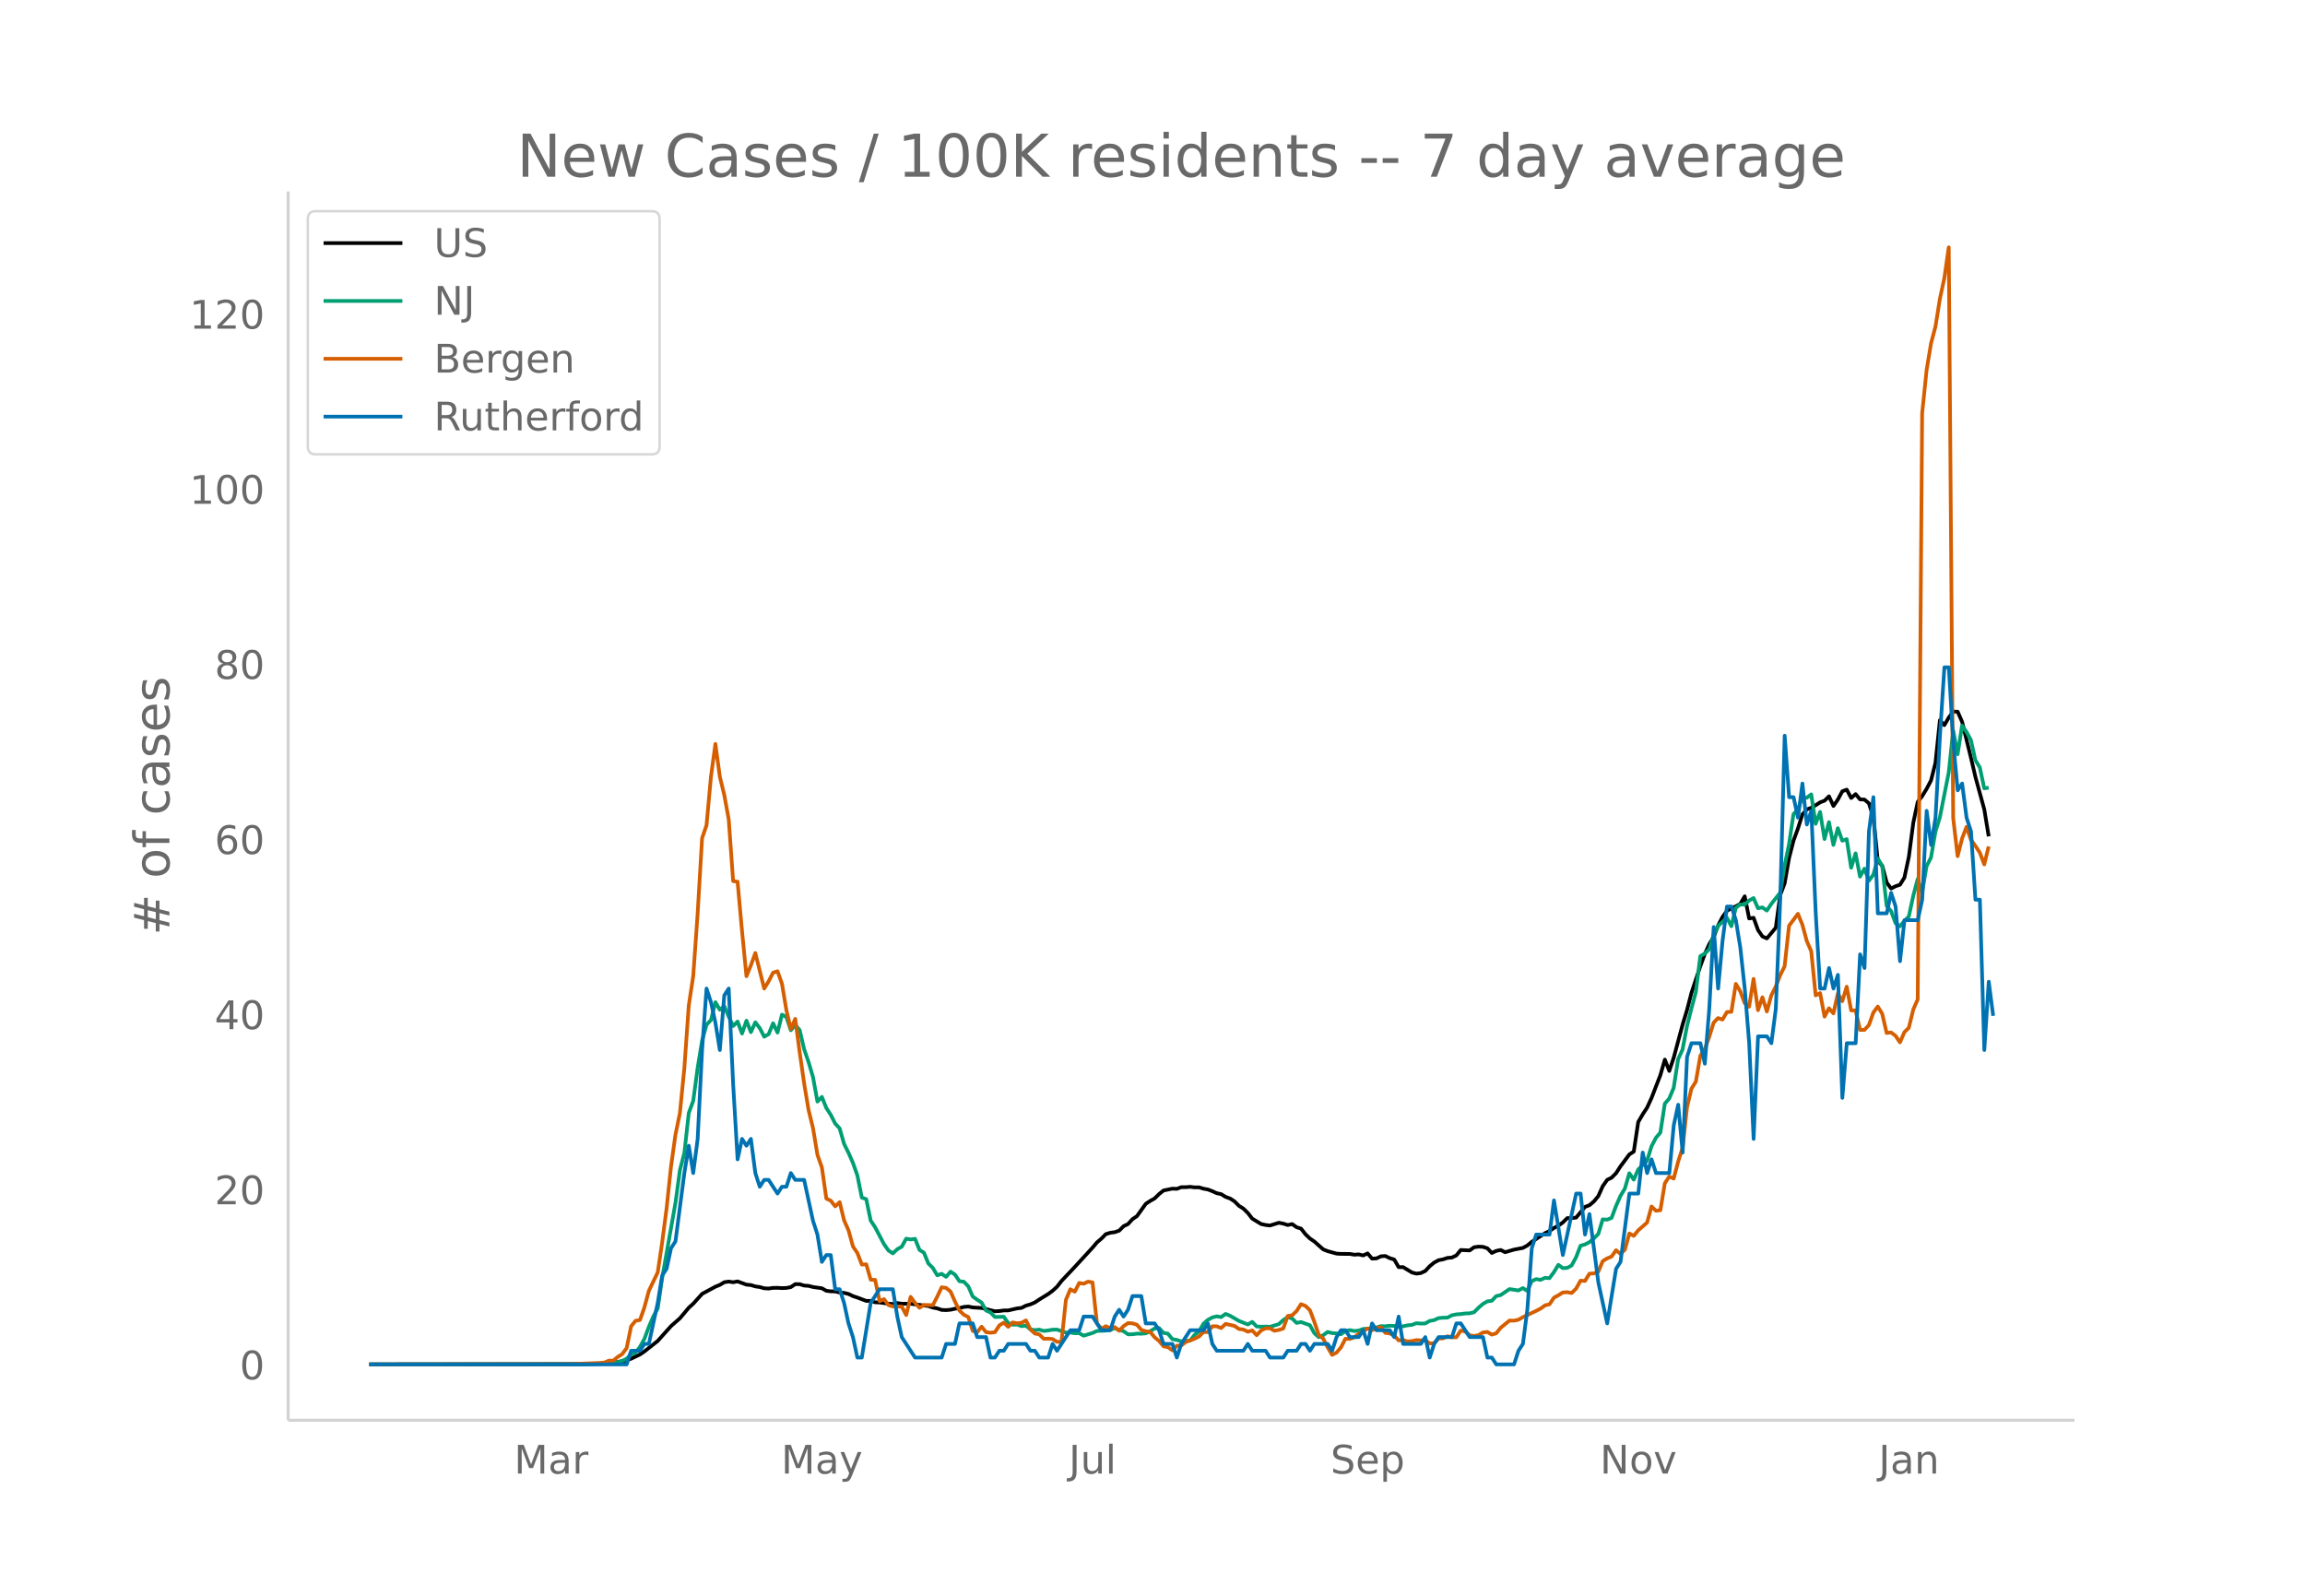<svg height="864" viewBox="0 0 936 648" width="1248" xmlns="http://www.w3.org/2000/svg" xmlns:xlink="http://www.w3.org/1999/xlink"><defs><style>*{stroke-linecap:butt;stroke-linejoin:round}</style></defs><g id="figure_1"><path d="M0 648h936V0H0z" fill="#fff" id="patch_1"/><g id="axes_1"><path d="M117 576.72h725.4V77.76H117z" fill="none" id="patch_2"/><path clip-path="url(#p9fc2aee81c)" d="M149.973 554.04l86.486-.109 7.207-.232 5.405-.421 3.604-.486 1.801-.454 1.802-.609 3.604-1.728 1.802-1.228 5.405-4.263 5.405-6.034 3.604-3.165 3.603-4.286 1.802-1.617 3.604-4.012 5.405-2.913 1.802-.726 1.802-1.091 1.802-.266 1.801.277 1.802-.34 3.604 1.325 1.802.16 1.801.556 1.802.251 1.802.513 1.802.091 1.801-.26 1.802-.026 1.802.115 1.802-.066 1.802-.347 1.801-1.204 1.802.032 1.802.55 1.802.126 1.802.464 3.603.514 1.802 1.012 1.802.236 1.802.033 1.801.447 1.802.143 1.802.436 1.802.868 1.801.6 3.604 1.35 1.802-.015 1.802.582 1.801.07 3.604.509 1.802.105 1.802-.38 1.801.271 3.604.023 7.207.925 1.802.618 1.802.328 1.801.624 1.802.077 1.802-.16 1.802-.399 1.802-.24 1.801-.493 1.802-.156 1.802.36 3.604.219 3.603.892 1.802.458 1.802-.108 1.801-.234 1.802-.014 3.604-.822 1.802-.206 1.801-.917 1.802-.506 1.802-.782 1.802-1.195 3.603-2.215 1.802-1.327 1.802-1.642 1.802-2.316 5.405-5.72 7.207-7.834 1.802-2.136 1.802-1.526 1.802-1.83 1.801-.555 1.802-.236 1.802-.616 1.802-1.821 1.802-.86 1.801-1.998 1.802-1.19 3.604-5.03 1.801-1.18 1.802-1.015 1.802-1.768 1.802-1.457 3.603-.744 1.802.077 1.802-.667 1.802-.007 1.802-.147 1.801.227 1.802-.015 1.802.536 1.802.338 1.802.69 1.801.817 1.802.383 1.802 1.12 1.802.645 1.801 1.155 1.802 1.817 1.802 1.124 1.802 1.77 1.802 2.309 3.603 2.19 1.802.393 1.802.211 3.603-1.118 1.802.354 1.802.576 1.802-.39 1.801 1.28 1.802.56 1.802 2.3 1.802 1.72 1.802 1.225 3.603 3.194 1.802.712 3.604.997 1.801.115 3.604.011 1.802.319 1.802-.134 1.801.437 1.802-.837 1.802 2.117 1.802-.082 1.801-.85 1.802-.133 1.802.887 1.802.558 1.802 3.084 1.801-.012 3.604 2.188 1.802.466 1.802-.24 1.801-.844 1.802-1.93 1.802-1.483 1.802-.964 1.802-.34 1.801-.59 1.802-.148 1.802-.865 1.802-2.199 3.603.174 1.802-1.292 1.802-.248 1.802.084 1.801.586 1.802 1.891 1.802-.837 1.802-.368 1.802.899 3.603-1.05 3.604-.69 1.801-.975 1.802-1.484 5.406-3.534 1.801-.848 1.802-1.259 1.802-.932 1.802-1.29 1.802-1.782 1.801-.006 1.802-.199 3.604-4.335 1.802-.691 1.801-1.514 1.802-2.177 1.802-4.042 1.802-2.556 1.801-.894 1.802-1.808 1.802-2.784 3.604-4.846 1.801-1.161 1.802-11.994 1.802-3.1 1.802-2.747 1.802-3.932 3.603-9.319 1.802-6.243 1.802 4.598 1.802-5.382 3.603-13.424 1.802-5.952 1.802-6.969 3.603-10.866 1.802-4.872 1.802-4.009 1.802-2.916 1.801-4.66 1.802-3.488 1.802-2.48 1.802-1.068 1.802-.754 1.801-.963 1.802-3.111 1.802 8.992 1.802-.273 1.801 4.974 1.802 2.61 1.802.784 3.604-4.326 1.801-13.27 1.802-4.74 1.802-10.323 1.802-7.023 1.802-4.946 1.801-5.698 1.802-2.045 1.802-.693 1.802-1.02 1.802-1.163 1.801-.683 1.802-1.762 1.802 3.925 1.802-2.614 1.801-3.365 1.802-.66 1.802 3.395 1.802-1.578 1.802 2.145 1.801.072 1.802 1.539 1.802 5.684 1.802 17.623 1.802 2.047 1.801 6.807 1.802 2.424 1.802-.921 1.802-.62 1.802-2.9 1.801-8.453 1.802-13.816 1.802-8.477 1.802-2.337 1.801-2.941 1.802-3.432 1.802-7.164 1.802-17.29 1.802 2.011 1.801-3.088 1.802-2.43 1.802.043 1.802 4.106 3.603 14.638 1.802 7.726 3.604 13.21 1.801 10.951h0" fill="none" stroke="#000" stroke-linecap="round" stroke-width="1.5" id="line2d_1"/><path clip-path="url(#p9fc2aee81c)" d="M149.973 554.04l90.09-.091 5.405-.212 3.603-.223 3.604-.91 1.801-.886 1.802-1.738 1.802-.704 1.802-2.379 1.802-3.242 1.801-4.86 1.802-4.244 1.802-3.23 1.802-12.359 5.405-30.526 1.802-13.267 1.802-7.028 1.801-16.195 1.802-4.923 1.802-13.473 1.802-11.037 1.802-6.4 1.801-1.915 1.802-7.24 1.802 3.077 1.802-1.458 1.802 4.254 1.801 3.809 1.802-1.819 1.802 4.867 1.802-5.227 1.802 4.66 1.801-3.985 1.802 2.35 1.802 3.488 1.802-1.04 1.801-4.41 1.802 3.77 1.802-7.275 1.802.932 1.802 5.393 1.801-2.139 1.802 2.093 1.802 7.749 1.802 5.22 1.802 6.12 1.801 9.927 1.802-1.893 1.802 4.495 1.802 2.768 1.802 3.568 1.801 1.922 1.802 6.29 1.802 3.654 1.802 4.066 1.801 5.118 1.802 9.001 1.802.635 1.802 8.687 1.802 2.716 3.603 6.862 1.802 2.568 1.802 1.178 1.802-1.698 1.801-1.001 1.802-3.271 1.802.326 1.802-.263 1.801 4.5 1.802 1.121 1.802 4.398 1.802 1.784 1.802 3.002 1.801-.595 1.802 1.23 1.802-2.105 1.802 1.196 1.802 2.682 1.801.206 1.802 1.864 1.802 4.14 1.802 1.304 1.802 1.155 1.801 3.237 1.802.76 1.802 1.865 3.603-.11 1.802 2.569 1.802.663 1.802-.057 1.802.634 1.801-.177 1.802 1.487 1.802.332 1.802-.212 1.802.532 1.801-.2 1.802-.32 1.802-.035 3.604 1.23 1.801-.052 1.802.31 1.802-.035 1.802 1.03 3.603-1.087 1.802-.824 3.604-.149 1.801-.291 1.802-.726 1.802.754 1.802.48 1.802 1.287 1.801-.022 1.802-.252 1.802.023 1.802-.143 1.801-.852 1.802-1.133 1.802-.16 1.802 1.945 1.802.337 1.801 2.202 1.802.326 1.802.583 3.604-.303 1.801-2.305 1.802-1.406 1.802-3.123 1.802-1.578 1.802-.99 1.801-.463 1.802.315 1.802-1.287 1.802.732 3.603 2.093 3.604 1.453 1.802-1.03 1.801 1.853 1.802.086 1.802-.052 1.802.086 3.603-1.08 1.802-1.659 1.802-1.15 1.802.504 1.801 1.807 1.802-.343 3.604 1.275 1.802 3.248 1.801 1.596 1.802-.778 1.802-1.327 1.802.458 1.802.143 1.801.32 1.802-1.252 1.802-.424 1.802.378 1.802-.183 1.801-.652 3.604-.269 1.802-.349 1.801-.537 1.802.051 1.802-.211 1.802.068 1.802.412 1.801-.246 1.802-.394 1.802-.178 1.802-.686 1.802.154 1.801-.045 1.802-1.035 1.802-.31 1.802-.834 1.802-.155 1.801-.034 1.802-.943 1.802-.384 1.802-.12 1.801-.257 1.802-.046 1.802-.434 1.802-1.825 1.802-1.55 1.801-1.052 1.802-.234 1.802-1.899 1.802-.411 3.603-2.442 3.604.566 1.802-.966 1.801 1.155 1.802-3.98 1.802-.83 1.802.315 1.802-.835 1.801.149 1.802-2.43 1.802-2.98 1.802 1.332 1.802-.097 1.801-.995 1.802-3.334 1.802-4.678 1.802-.514 1.802-.915 1.801-1.516 1.802-1.801 1.802-5.959 1.802.132 1.801-.71 1.802-4.837 1.802-4.083 1.802-3.025 1.802-6.194 1.801 2.602 1.802-4.111 3.604-3.569 1.802-5.867 1.801-3.448 1.802-2.14 1.802-11.716 1.802-2.105 1.802-4.335 1.801-11.608 1.802-3.958 1.802-9.492 1.802-7.154 1.801-6.691 1.802-14.571 1.802-1.035 1.802-1.716 1.802-5.867 1.801-3.631 3.604-3.34 1.802 3.437 1.802-7.468 1.801-1.35 1.802.023 1.802-1.653 1.802-.983 1.801 4.128 1.802-.331 1.802 1.286 1.802-2.699 3.603-4.552 1.802-11.03 1.802-8.682 1.802-12.197 1.802-1.842 1.801-5.01 1.802.207 1.802-1.396 1.802 11.958 1.802-4.804 1.801 10.986 1.802-6.863 1.802 9.253 1.802-6.788 1.801 5.084 1.802-.63 1.802 11.604 1.802-5.833 1.802 9.441 1.801-3.23 1.802 4.877 1.802-2.396 1.802-6.634 1.802 3.02 1.801 16.218 1.802 2.133 1.802 4.912 1.802 1.275 1.802-2.184 1.801-1.79 1.802-8.395 1.802-6.822 1.802 5.461 1.801-10.66 1.802-3.534 1.802-10.447 1.802-5.896 3.603-18.22 1.802-17.018 1.802 9.63 1.802-11.62 1.802 2.556 1.801 3.317 1.802 8.166 1.802 2.94 1.802 8.469 1.801-.235h0" fill="none" stroke="#009e73" stroke-linecap="round" stroke-width="1.5" id="line2d_2"/><path clip-path="url(#p9fc2aee81c)" d="M149.973 554.04l81.08-.109 12.613-.49 1.802-.164 1.801-.763h1.802l1.802-1.525 1.802-1.144 1.801-2.452 1.802-8.827 1.802-2.234 1.802-.327 1.802-5.122 1.801-6.702 3.604-7.519 1.802-12.15 1.802-13.84 1.801-17.054 1.802-12.859 1.802-8.772 1.802-18.253 1.801-25.445 1.802-11.878 1.802-25.5 1.802-30.567 1.802-5.23 1.801-19.725 1.802-13.295 1.802 13.295 1.802 7.41 1.802 9.917 1.801 25.064 1.802.272 1.802 19.997 1.802 18.362 1.802-4.414 1.801-5.013 3.604 14.44 1.802-2.943 1.801-3.487 1.802-.6 1.802 5.013 1.802 10.789 1.802 7.628 1.801-4.087 1.802 13.567L326.548 440l1.802 10.788 1.802 7.356 1.801 10.843 1.802 5.121 1.802 12.587 1.802.871 1.802 2.289 1.801-1.69 1.802 7.357 1.802 4.086 1.802 6.538 1.801 2.67 1.802 4.686 1.802-.109 1.802 6.266 1.802.055 1.801 8.663 1.802-.817 1.802 2.397 1.802.545 3.603.054 1.802 3.433 1.802-7.356 1.802 2.452 1.801 1.962 1.802-1.145 3.604.11 1.802-3.488 1.801-3.814 1.802.273 1.802 1.47 1.802 4.087 1.802 3.65 1.801 1.69 1.802.926 1.802 5.612 1.802.545 1.802-2.234 1.801 2.234 1.802.218 1.802-.218 1.802-2.779 1.801-1.09 1.802 1.69 1.802-1.798 1.802.381 1.802-.218 1.801-.98 1.802 3.65 1.802 1.69 1.802.326 1.802 1.798 1.801-.054 1.802.163 1.802 1.144 1.802-.054 1.802-17 1.801-4.304 1.802.98 1.802-3.541 1.802.327 1.801-.872 1.802.327 1.802 16.673 1.802 2.125 1.802-1.036 1.801.872 1.802-.49 1.802 1.47 1.802-1.852 1.802-1.253 1.801.11 1.802.544 1.802 2.125 1.802.545 1.801.272 1.802 2.18 1.802 1.47 1.802 2.18 1.802.382 1.801 1.253 1.802-1.853 1.802-.109 1.802-1.416 3.603-1.308 1.802-.926 1.802-1.798h1.802l1.802-2.343h1.801l1.802.708 1.802-1.689 3.603.817 1.802 1.254 1.802.218 1.802.871 1.802-.49 1.801 1.907 1.802-1.907 1.802-.872h1.802l1.802.98 1.801-.326 1.802-.6 1.802-5.067 1.802-.272 1.801-1.744 1.802-2.778 1.802.708 1.802 1.743 1.802 4.74 1.801 5.286 1.802 1.526 1.802 3.541 1.802 3.051 1.802-.926 1.801-2.125 1.802-3.487 1.802.055 1.802-.654 1.802-1.471 1.801-.927 1.802-1.198 1.802.708 1.802-.817 1.801-.436 1.802 2.343 1.802.218 1.802.817 1.802 2.016 1.801-.164 1.802.6 1.802-.164 1.802-.381 1.802.109 1.801-.055 1.802 1.308 1.802-.109 1.802-1.907 1.802-.054 1.801-.872 1.802.436h1.802l1.802-2.725 1.801.327 1.802 1.58 1.802.273 1.802-.327 1.802-1.09 1.801-.218 1.802 1.09 1.802-.545 1.802-2.234 3.603-2.942 1.802.054 1.802-.381 1.802-1.035 5.405-2.561 1.802-.926 1.802-1.308 1.801-.436 1.802-2.67 1.802-.98 1.802-1.145 1.802-.109 1.801.327 1.802-1.798 1.802-3.215 1.802.11 1.802-2.943 1.801-.109 1.802-.708 1.802-4.305 1.802-1.09 1.801-.762 1.802-2.561 1.802 1.471 1.802-1.689 1.802-6.593 1.801.98 1.802-2.233 3.604-3.16 1.802-6.539 1.801 1.744 1.802-.218 1.802-10.952 1.802-2.724 1.802.817 1.801-6.865 1.802-5.558 1.802-16.51 1.802-7.573 1.801-2.888 1.802-10.46 1.802-2.725 1.802-4.904 1.802-5.83 1.801-1.853 1.802.6 1.802-3.052 1.802-.108 1.802-11.334 1.801 2.997 1.802 4.85 1.802 1.416 1.802-11.279 1.801 12.696 1.802-5.231 1.802 5.776 1.802-6.539 1.802-3.596 1.801-4.577 1.802-3.65 1.802-16.455 3.604-4.85 1.801 4.414 1.802 6.647 1.802 4.141 1.802 17.926 1.802-.926 1.801 9.535 1.802-3.378 1.802 2.07 1.802-8.064 1.801 3.106 1.802-5.884 1.802 9.644h1.802l1.802 7.9h1.801l1.802-1.961 1.802-5.068 1.802-2.451 1.802 2.942 1.801 7.791 1.802-.218 1.802 1.363 1.802 2.67 1.802-4.142 1.801-1.798 1.802-7.41 1.802-4.086 1.802-237.997 1.801-17.49 1.802-10.898 1.802-6.81 1.802-11.28 1.802-8.39 1.801-12.532 1.802 231.786 1.802 15.42 1.802-7.139 1.802-4.74 1.801 5.23 1.802 2.507 1.802 2.725 1.802 4.794 1.801-7.3h0" fill="none" stroke="#d55e00" stroke-linecap="round" stroke-width="1.5" id="line2d_3"/><path clip-path="url(#p9fc2aee81c)" d="M149.973 554.04h104.503l1.802-5.55h3.604l1.802-2.775h1.801l3.604-16.65 1.802-11.101 1.802-2.775 1.801-8.325 1.802-2.776 3.604-27.75 1.801-11.1 1.802 11.1 1.802-13.876 1.802-36.076 1.802-24.976 1.801 5.55 1.802 8.326 1.802 11.1 1.802-22.2 1.802-2.776 1.801 38.851 1.802 30.526 1.802-8.325 1.802 2.775 1.802-2.775 1.801 13.876 1.802 5.55 1.802-2.775h1.802l3.603 5.55 1.802-2.775h1.802l1.802-5.55 1.801 2.775h3.604l3.604 16.65 1.801 5.55 1.802 11.1 1.802-2.774h1.802l1.802 13.875h1.801l1.802 5.55 1.802 8.325 1.802 5.55 1.801 8.326h1.802l3.604-22.2 3.603-5.551h5.406l1.802 11.1 1.801 8.326 5.406 8.325h10.81l1.802-5.55h3.604l1.802-8.326h5.405l1.802 5.55h3.603l1.802 8.326h1.802l1.802-2.775h1.801l1.802-2.775h7.207l1.802 2.775h1.802l1.802 2.775h3.603l1.802-5.55 1.802 2.775 5.405-8.325h3.604l1.802-5.55h3.603l3.604 5.55h3.603l1.802-5.55 1.802-2.776 1.802 2.775 1.802-2.775 1.801-5.55h3.604l1.802 11.1h3.603l1.802 2.776 1.802 5.55h3.603l1.802 5.55 1.802-5.55 3.604-5.55h5.405l1.802-2.776 1.802 8.326 1.801 2.775h10.811l1.802-2.775 1.802 2.775h5.405l1.802 2.775h5.405l1.802-2.775h3.603l1.802-2.775h1.802l1.802 2.775 1.802-2.775h5.405l1.802 2.775 1.802-5.55 1.801-2.775h1.802l1.802 2.775h3.604l1.801-2.775 1.802 5.55 1.802-8.326 1.802 2.776h5.405l1.802 2.775 1.802-8.326 1.801 11.1h7.208l1.801-2.774 1.802 8.325 1.802-5.55 1.802-2.775h5.405l1.802-5.55h1.802l3.603 5.55h5.406l1.801 8.325h1.802l1.802 2.775h7.207l1.802-5.55 1.802-2.775 1.801-13.876 1.802-24.975 1.802-5.55h5.405l1.802-13.876 3.604 22.2 5.405-24.975h1.802l1.802 16.65 1.802-8.325 3.603 27.751 3.604 16.65 3.603-22.2 1.802-2.775 3.604-27.751h3.603l1.802-16.65 1.802 8.325 1.802-5.55 1.801 5.55h5.406l1.802-19.426 1.801-8.325 1.802 19.425 1.802-38.85 1.802-5.551h3.603l1.802 8.325 1.802-22.2 1.802-33.302 1.801 24.976 1.802-19.425 1.802-13.876h1.802l1.802 5.55 1.801 11.1 1.802 16.651 1.802 22.2 1.802 38.852 1.801-41.626h3.604l1.802 2.775 1.802-13.876 1.801-44.4 1.802-66.603 1.802 24.976h1.802l1.802 8.325 1.801-13.875 1.802 16.65 1.802-5.55 1.802 41.626 1.802 30.526h1.801l1.802-8.325 1.802 8.325 1.802-5.55 1.801 49.952 1.802-22.201h3.604l1.802-36.076 1.801 5.55 1.802-55.502 1.802-13.875 1.802 47.176h3.603l1.802-8.325 1.802 5.55 1.802 22.2 1.802-16.65h5.405l1.802-8.325 1.801-36.076 1.802 13.875 1.802-11.1 1.802-33.301 1.802-27.75h1.801l1.802 30.525 1.802 19.426 1.802-2.775 1.802 13.875 1.801 5.55 1.802 27.751h1.802l1.802 61.052 1.801-27.75 1.802 13.875h0" fill="none" stroke="#0072b2" stroke-linecap="round" stroke-width="1.5" id="line2d_4"/><path d="M117 576.72V77.76" fill="none" stroke="#d3d3d3" stroke-linecap="square" stroke-width="1.25" id="patch_3"/><path d="M117 576.72h725.4" fill="none" stroke="#d3d3d3" stroke-linecap="square" stroke-width="1.25" id="patch_4"/><g id="matplotlib.axis_1"><g id="xtick_1"><g transform="matrix(.16 0 0 -.16 208.752 598.378)" fill="#696969" id="text_1"><defs><path d="M9.813 72.906h14.703l18.593-49.61 18.703 49.61h14.704V0H66.89v64.016l-18.797-50h-9.907l-18.796 50V0H9.813z" id="DejaVuSans-77"/><path d="M34.281 27.484q-10.89 0-15.093-2.484-4.204-2.484-4.204-8.5 0-4.781 3.157-7.594 3.156-2.797 8.562-2.797 7.485 0 12 5.297 4.516 5.297 4.516 14.078v2zm17.922 3.72V0H43.22v8.297Q40.14 3.328 35.547.953q-4.594-2.375-11.234-2.375-8.391 0-13.36 4.719Q6 8.016 6 15.922q0 9.219 6.172 13.906 6.187 4.688 18.437 4.688h12.61v.89q0 6.203-4.078 9.594-4.078 3.39-11.453 3.39-4.688 0-9.141-1.124-4.438-1.125-8.531-3.375v8.312q4.921 1.906 9.562 2.844 4.64.953 9.031.953 11.875 0 17.735-6.156 5.86-6.14 5.86-18.64z" id="DejaVuSans-97"/><path d="M41.11 46.297q-1.516.875-3.297 1.281Q36.03 48 33.89 48q-7.625 0-11.703-4.953-4.079-4.953-4.079-14.234V0H9.08v54.688h9.03v-8.5q2.844 4.984 7.375 7.39Q30.031 56 36.531 56q.922 0 2.047-.125 1.125-.11 2.484-.36z" id="DejaVuSans-114"/></defs><use xlink:href="#DejaVuSans-77"/><use x="86.279" xlink:href="#DejaVuSans-97"/><use x="147.559" xlink:href="#DejaVuSans-114"/></g></g><g id="xtick_2"><g transform="matrix(.16 0 0 -.16 317.215 598.378)" fill="#696969" id="text_2"><defs><path d="M32.172-5.078q-3.797-9.766-7.422-12.735-3.61-2.984-9.656-2.984H7.906v7.516h5.282q3.703 0 5.75 1.765Q21-9.766 23.483-3.219l1.61 4.094-22.11 53.813H12.5l17.094-42.766 17.093 42.766h9.516z" id="DejaVuSans-121"/></defs><use xlink:href="#DejaVuSans-77"/><use x="86.279" xlink:href="#DejaVuSans-97"/><use x="147.559" xlink:href="#DejaVuSans-121"/></g></g><g id="xtick_3"><g transform="matrix(.16 0 0 -.16 434.012 598.378)" fill="#696969" id="text_3"><defs><path d="M9.813 72.906h9.859V5.078q0-13.187-5-19.14-5-5.954-16.094-5.954h-3.75v8.297h3.078q6.531 0 9.219 3.672Q9.813-4.39 9.813 5.078z" id="DejaVuSans-74"/><path d="M8.5 21.578v33.11h8.984V21.922q0-7.766 3.016-11.656 3.031-3.875 9.094-3.875 7.265 0 11.484 4.64 4.234 4.64 4.234 12.656v31h8.985V0h-8.984v8.406Q42.047 3.422 37.718 1q-4.313-2.422-10.032-2.422-9.421 0-14.312 5.86Q8.5 10.296 8.5 21.578zM31.11 56z" id="DejaVuSans-117"/><path d="M9.422 75.984h8.984V0H9.422z" id="DejaVuSans-108"/></defs><use xlink:href="#DejaVuSans-74"/><use x="29.492" xlink:href="#DejaVuSans-117"/><use x="92.871" xlink:href="#DejaVuSans-108"/></g></g><g id="xtick_4"><g transform="matrix(.16 0 0 -.16 540.295 598.378)" fill="#696969" id="text_4"><defs><path d="M53.516 70.516V60.89q-5.61 2.687-10.594 4-4.984 1.328-9.625 1.328-8.047 0-12.422-3.125t-4.375-8.89q0-4.845 2.906-7.313 2.907-2.453 11.016-3.97l5.953-1.218q11.031-2.11 16.281-7.406 5.25-5.297 5.25-14.172 0-10.61-7.11-16.078-7.093-5.469-20.812-5.469-5.172 0-11.015 1.172Q13.14.922 6.89 3.219v10.156q6-3.36 11.765-5.078 5.766-1.703 11.328-1.703 8.438 0 13.032 3.312 4.593 3.328 4.593 9.485 0 5.359-3.297 8.39-3.296 3.032-10.812 4.547L27.484 33.5q-11.03 2.188-15.968 6.875-4.922 4.688-4.922 13.047 0 9.672 6.812 15.234 6.813 5.563 18.766 5.563 5.14 0 10.453-.938 5.328-.922 10.89-2.765z" id="DejaVuSans-83"/><path d="M56.203 29.594v-4.39H14.891q.593-9.282 5.593-14.142 5-4.859 13.938-4.859 5.172 0 10.031 1.266 4.86 1.265 9.656 3.812v-8.5Q49.266.734 44.187-.344 39.11-1.422 33.892-1.422q-13.094 0-20.735 7.61-7.64 7.625-7.64 20.625 0 13.421 7.25 21.296Q20.016 56 32.328 56q11.031 0 17.453-7.11 6.422-7.093 6.422-19.296zm-8.984 2.64q-.094 7.36-4.125 11.75-4.032 4.407-10.672 4.407-7.516 0-12.031-4.25-4.516-4.25-5.203-11.97z" id="DejaVuSans-101"/><path d="M18.11 8.203v-29H9.077v75.484h9.031v-8.296q2.844 4.875 7.157 7.234Q29.594 56 35.594 56q9.968 0 16.187-7.906 6.235-7.907 6.235-20.797T51.78 6.484q-6.218-7.906-16.187-7.906-6 0-10.328 2.375-4.313 2.375-7.157 7.25zm30.578 19.094q0 9.906-4.079 15.547-4.078 5.64-11.203 5.64-7.14 0-11.218-5.64-4.079-5.64-4.079-15.547 0-9.906 4.078-15.547 4.079-5.64 11.22-5.64 7.124 0 11.202 5.64t4.078 15.547z" id="DejaVuSans-112"/></defs><use xlink:href="#DejaVuSans-83"/><use x="63.477" xlink:href="#DejaVuSans-101"/><use x="125" xlink:href="#DejaVuSans-112"/></g></g><g id="xtick_5"><g transform="matrix(.16 0 0 -.16 649.67 598.378)" fill="#696969" id="text_5"><defs><path d="M9.813 72.906h13.28l32.329-60.984v60.984h9.562V0h-13.28L19.39 60.984V0H9.813z" id="DejaVuSans-78"/><path d="M30.61 48.39q-7.22 0-11.422-5.64-4.204-5.64-4.204-15.453 0-9.813 4.172-15.453 4.188-5.64 11.453-5.64 7.188 0 11.375 5.655 4.203 5.672 4.203 15.438 0 9.719-4.203 15.406-4.187 5.688-11.375 5.688zm0 7.61q11.718 0 18.406-7.625 6.703-7.61 6.703-21.078 0-13.422-6.703-21.078-6.688-7.64-18.407-7.64-11.765 0-18.437 7.64-6.656 7.656-6.656 21.078 0 13.469 6.656 21.078Q18.844 56 30.609 56z" id="DejaVuSans-111"/><path d="M2.984 54.688H12.5L29.594 8.797l17.093 45.89h9.516L35.687 0H23.485z" id="DejaVuSans-118"/></defs><use xlink:href="#DejaVuSans-78"/><use x="74.805" xlink:href="#DejaVuSans-111"/><use x="135.986" xlink:href="#DejaVuSans-118"/></g></g><g id="xtick_6"><g transform="matrix(.16 0 0 -.16 762.86 598.378)" fill="#696969" id="text_6"><defs><path d="M54.89 33.016V0h-8.984v32.719q0 7.765-3.031 11.61-3.031 3.858-9.078 3.858-7.281 0-11.484-4.64-4.204-4.625-4.204-12.64V0H9.08v54.688h9.03v-8.5q3.235 4.937 7.594 7.374Q30.078 56 35.797 56q9.422 0 14.25-5.828 4.844-5.828 4.844-17.156z" id="DejaVuSans-110"/></defs><use xlink:href="#DejaVuSans-74"/><use x="29.492" xlink:href="#DejaVuSans-97"/><use x="90.771" xlink:href="#DejaVuSans-110"/></g></g></g><g id="matplotlib.axis_2"><g id="ytick_1"><g transform="matrix(.16 0 0 -.16 97.32 560.119)" fill="#696969" id="text_7"><defs><path d="M31.781 66.406q-7.61 0-11.453-7.5Q16.5 51.422 16.5 36.375q0-14.984 3.828-22.484 3.844-7.5 11.453-7.5 7.672 0 11.5 7.5 3.844 7.5 3.844 22.484 0 15.047-3.844 22.531-3.828 7.5-11.5 7.5zm0 7.813q12.266 0 18.735-9.703 6.468-9.688 6.468-28.141 0-18.406-6.468-28.11-6.47-9.687-18.735-9.687-12.25 0-18.718 9.688-6.47 9.703-6.47 28.109 0 18.453 6.47 28.14Q19.53 74.22 31.78 74.22z" id="DejaVuSans-48"/></defs><use xlink:href="#DejaVuSans-48"/></g></g><g id="ytick_2"><g transform="matrix(.16 0 0 -.16 87.14 489.01)" fill="#696969" id="text_8"><defs><path d="M19.188 8.297h34.421V0H7.33v8.297q5.609 5.812 15.296 15.594 9.703 9.797 12.188 12.64 4.734 5.313 6.609 9 1.89 3.688 1.89 7.25 0 5.813-4.078 9.469-4.078 3.672-10.625 3.672-4.64 0-9.797-1.61-5.14-1.609-11-4.89v9.969Q13.767 71.78 18.938 73q5.188 1.219 9.485 1.219 11.328 0 18.062-5.672 6.735-5.656 6.735-15.125 0-4.5-1.688-8.531-1.672-4.016-6.125-9.485-1.218-1.422-7.765-8.187-6.532-6.766-18.453-18.922z" id="DejaVuSans-50"/></defs><use xlink:href="#DejaVuSans-50"/><use x="63.623" xlink:href="#DejaVuSans-48"/></g></g><g id="ytick_3"><g transform="matrix(.16 0 0 -.16 87.14 417.9)" fill="#696969" id="text_9"><defs><path d="M37.797 64.313L12.89 25.39h24.906zm-2.594 8.593H47.61V25.391h10.407v-8.203H47.609V0h-9.812v17.188H4.89v9.515z" id="DejaVuSans-52"/></defs><use xlink:href="#DejaVuSans-52"/><use x="63.623" xlink:href="#DejaVuSans-48"/></g></g><g id="ytick_4"><g transform="matrix(.16 0 0 -.16 87.14 346.79)" fill="#696969" id="text_10"><defs><path d="M33.016 40.375q-6.641 0-10.532-4.547-3.875-4.531-3.875-12.437 0-7.86 3.875-12.438 3.891-4.562 10.532-4.562 6.64 0 10.515 4.562 3.875 4.578 3.875 12.438 0 7.906-3.875 12.437-3.875 4.547-10.515 4.547zm19.578 30.922v-8.984q-3.719 1.75-7.5 2.671-3.782.938-7.5.938-9.766 0-14.922-6.594-5.14-6.594-5.875-19.922 2.875 4.25 7.219 6.516 4.359 2.266 9.578 2.266 10.984 0 17.36-6.672 6.374-6.657 6.374-18.125 0-11.235-6.64-18.032-6.641-6.78-17.672-6.78-12.657 0-19.344 9.687-6.688 9.703-6.688 28.109 0 17.281 8.204 27.563 8.203 10.28 22.015 10.28 3.719 0 7.5-.734t7.89-2.187z" id="DejaVuSans-54"/></defs><use xlink:href="#DejaVuSans-54"/><use x="63.623" xlink:href="#DejaVuSans-48"/></g></g><g id="ytick_5"><g transform="matrix(.16 0 0 -.16 87.14 275.681)" fill="#696969" id="text_11"><defs><path d="M31.781 34.625q-7.031 0-11.062-3.766-4.016-3.765-4.016-10.343 0-6.594 4.016-10.36Q24.75 6.391 31.78 6.391q7.032 0 11.078 3.78 4.063 3.798 4.063 10.345 0 6.578-4.031 10.343-4.016 3.766-11.11 3.766zm-9.86 4.188q-6.343 1.562-9.89 5.906Q8.5 49.079 8.5 55.329q0 8.733 6.219 13.812 6.234 5.078 17.062 5.078 10.89 0 17.094-5.078 6.203-5.079 6.203-13.813 0-6.25-3.547-10.61-3.531-4.343-9.828-5.906 7.125-1.656 11.094-6.5 3.984-4.828 3.984-11.796 0-10.61-6.468-16.282-6.47-5.656-18.532-5.656-12.047 0-18.531 5.656-6.469 5.672-6.469 16.282 0 6.968 4 11.797 4.016 4.843 11.14 6.5zM18.314 54.39q0-5.657 3.53-8.828 3.548-3.172 9.938-3.172 6.36 0 9.938 3.172 3.593 3.171 3.593 8.828 0 5.672-3.593 8.843-3.578 3.172-9.938 3.172-6.39 0-9.937-3.172-3.532-3.172-3.532-8.843z" id="DejaVuSans-56"/></defs><use xlink:href="#DejaVuSans-56"/><use x="63.623" xlink:href="#DejaVuSans-48"/></g></g><g id="ytick_6"><g transform="matrix(.16 0 0 -.16 76.96 204.572)" fill="#696969" id="text_12"><defs><path d="M12.406 8.297h16.11v55.625l-17.532-3.516v8.985l17.438 3.515h9.86V8.296H54.39V0H12.406z" id="DejaVuSans-49"/></defs><use xlink:href="#DejaVuSans-49"/><use x="63.623" xlink:href="#DejaVuSans-48"/><use x="127.246" xlink:href="#DejaVuSans-48"/></g></g><g id="ytick_7"><g transform="matrix(.16 0 0 -.16 76.96 133.462)" fill="#696969" id="text_13"><use xlink:href="#DejaVuSans-49"/><use x="63.623" xlink:href="#DejaVuSans-50"/><use x="127.246" xlink:href="#DejaVuSans-48"/></g></g><g transform="matrix(0 -.2 -.2 0 68.8 379.813)" fill="#696969" id="text_14"><defs><path d="M51.125 44H36.922l-4.11-16.313h14.313zm-7.328 27.781l-5.078-20.265h14.265L58.11 71.78h7.813L60.89 51.516h15.234V44h-17.14l-4-16.313h15.53V20.22H53.079L48 0h-7.813l5.032 20.219H30.906L25.875 0h-7.86l5.079 20.219H7.719v7.468h17.187L29 44H13.281v7.516h17.625l4.985 20.265z" id="DejaVuSans-35"/><path d="M37.11 75.984V68.5h-8.594q-4.828 0-6.72-1.953-1.874-1.953-1.874-7.031v-4.828h14.797v-6.985H19.922V0H10.89v47.703H2.297v6.984h8.594V58.5q0 9.125 4.25 13.297 4.25 4.187 13.468 4.187z" id="DejaVuSans-102"/><path d="M48.781 52.594v-8.407q-3.812 2.11-7.64 3.157-3.828 1.047-7.735 1.047-8.75 0-13.593-5.547-4.829-5.532-4.829-15.547 0-10.016 4.829-15.563 4.843-5.53 13.593-5.53 3.907 0 7.735 1.046 3.828 1.047 7.64 3.156V2.094Q45.016.344 40.984-.531q-4.015-.89-8.562-.89-12.36 0-19.64 7.765-7.266 7.765-7.266 20.953 0 13.375 7.343 21.031Q20.22 56 33.016 56q4.14 0 8.093-.86 3.953-.843 7.672-2.546z" id="DejaVuSans-99"/><path d="M44.281 53.078v-8.5q-3.797 1.953-7.906 2.922-4.094.984-8.5.984-6.688 0-10.031-2.047-3.344-2.046-3.344-6.156 0-3.125 2.39-4.906 2.391-1.781 9.626-3.39l3.078-.688q9.562-2.047 13.593-5.781 4.032-3.735 4.032-10.422 0-7.625-6.032-12.078-6.03-4.438-16.578-4.438-4.39 0-9.156.86Q10.688.296 5.422 2v9.281q4.984-2.594 9.812-3.89 4.829-1.282 9.579-1.282 6.343 0 9.75 2.172 3.421 2.172 3.421 6.125 0 3.656-2.468 5.61-2.453 1.953-10.813 3.765l-3.125.735q-8.344 1.75-12.062 5.39-3.704 3.64-3.704 9.985 0 7.718 5.47 11.906Q16.75 56 26.811 56q4.97 0 9.36-.734 4.406-.72 8.11-2.188z" id="DejaVuSans-115"/></defs><use xlink:href="#DejaVuSans-35"/><use x="83.789" xlink:href="#DejaVuSans-32"/><use x="115.576" xlink:href="#DejaVuSans-111"/><use x="176.758" xlink:href="#DejaVuSans-102"/><use x="211.963" xlink:href="#DejaVuSans-32"/><use x="243.75" xlink:href="#DejaVuSans-99"/><use x="298.73" xlink:href="#DejaVuSans-97"/><use x="360.01" xlink:href="#DejaVuSans-115"/><use x="412.109" xlink:href="#DejaVuSans-101"/><use x="473.633" xlink:href="#DejaVuSans-115"/></g></g><g transform="matrix(.24 0 0 -.24 209.887 71.76)" fill="#696969" id="text_15"><defs><path d="M4.203 54.688h8.985l11.234-42.672 11.172 42.672h10.593l11.235-42.672 11.187 42.672h8.985L63.28 0H52.688L40.922 44.828 29.109 0H18.5z" id="DejaVuSans-119"/><path d="M64.406 67.281v-10.39q-4.984 4.64-10.625 6.922-5.64 2.296-11.984 2.296-12.5 0-19.14-7.64-6.641-7.64-6.641-22.094 0-14.406 6.64-22.047 6.64-7.64 19.14-7.64 6.345 0 11.985 2.296 5.64 2.297 10.625 6.938V5.609Q59.234 2.094 53.437.33q-5.78-1.75-12.218-1.75-16.563 0-26.094 10.124-9.516 10.14-9.516 27.672 0 17.578 9.516 27.703 9.531 10.14 26.094 10.14 6.531 0 12.312-1.734 5.797-1.734 10.875-5.203z" id="DejaVuSans-67"/><path d="M25.39 72.906h8.297L8.297-9.28H0z" id="DejaVuSans-47"/><path d="M9.813 72.906h9.859V42.094L52.39 72.906h12.703L28.906 38.922 67.672 0H54.688L19.672 35.11V0h-9.86z" id="DejaVuSans-75"/><path d="M9.422 54.688h8.984V0H9.422zm0 21.296h8.984v-11.39H9.422z" id="DejaVuSans-105"/><path d="M45.406 46.39v29.594h8.985V0h-8.985v8.203Q42.578 3.328 38.25.953q-4.313-2.375-10.375-2.375-9.906 0-16.14 7.906-6.22 7.922-6.22 20.813 0 12.89 6.22 20.797Q17.968 56 27.874 56q6.063 0 10.375-2.375 4.328-2.36 7.156-7.234zm-30.61-19.093q0-9.906 4.079-15.547 4.078-5.64 11.203-5.64 7.125 0 11.219 5.64 4.11 5.64 4.11 15.547 0 9.906-4.11 15.547-4.094 5.64-11.219 5.64-7.125 0-11.203-5.64-4.078-5.64-4.078-15.547z" id="DejaVuSans-100"/><path d="M18.313 70.219V54.688h18.5v-6.985h-18.5V18.016q0-6.688 1.828-8.594 1.828-1.906 7.453-1.906h9.218V0h-9.218q-10.407 0-14.36 3.875-3.953 3.89-3.953 14.14v29.688H2.687v6.984h6.594V70.22z" id="DejaVuSans-116"/><path d="M4.89 31.39h26.313v-8H4.891z" id="DejaVuSans-45"/><path d="M8.203 72.906h46.875v-4.203L28.61 0H18.312L43.22 64.594H8.203z" id="DejaVuSans-55"/><path d="M45.406 27.984q0 9.766-4.031 15.125-4.016 5.375-11.297 5.375-7.219 0-11.25-5.375-4.031-5.359-4.031-15.125 0-9.718 4.031-15.093t11.25-5.375q7.281 0 11.297 5.375 4.031 5.375 4.031 15.093zm8.985-21.203q0-13.953-6.203-20.765Q42-20.797 29.203-20.797q-4.734 0-8.937.703-4.203.703-8.157 2.172v8.735q3.954-2.141 7.813-3.157 3.86-1.031 7.86-1.031 8.843 0 13.234 4.61 4.39 4.609 4.39 13.937v4.453q-2.781-4.844-7.125-7.234Q33.938 0 27.875 0 17.828 0 11.672 7.656q-6.156 7.672-6.156 20.328 0 12.688 6.156 20.344Q17.828 56 27.875 56q6.063 0 10.406-2.39 4.344-2.391 7.125-7.22v8.297h8.985z" id="DejaVuSans-103"/></defs><use xlink:href="#DejaVuSans-78"/><use x="74.805" xlink:href="#DejaVuSans-101"/><use x="136.328" xlink:href="#DejaVuSans-119"/><use x="218.115" xlink:href="#DejaVuSans-32"/><use x="249.902" xlink:href="#DejaVuSans-67"/><use x="319.727" xlink:href="#DejaVuSans-97"/><use x="381.006" xlink:href="#DejaVuSans-115"/><use x="433.105" xlink:href="#DejaVuSans-101"/><use x="494.629" xlink:href="#DejaVuSans-115"/><use x="546.729" xlink:href="#DejaVuSans-32"/><use x="578.516" xlink:href="#DejaVuSans-47"/><use x="612.207" xlink:href="#DejaVuSans-32"/><use x="643.994" xlink:href="#DejaVuSans-49"/><use x="707.617" xlink:href="#DejaVuSans-48"/><use x="771.24" xlink:href="#DejaVuSans-48"/><use x="834.863" xlink:href="#DejaVuSans-75"/><use x="900.439" xlink:href="#DejaVuSans-32"/><use x="932.227" xlink:href="#DejaVuSans-114"/><use x="971.09" xlink:href="#DejaVuSans-101"/><use x="1032.613" xlink:href="#DejaVuSans-115"/><use x="1084.713" xlink:href="#DejaVuSans-105"/><use x="1112.496" xlink:href="#DejaVuSans-100"/><use x="1175.973" xlink:href="#DejaVuSans-101"/><use x="1237.496" xlink:href="#DejaVuSans-110"/><use x="1300.875" xlink:href="#DejaVuSans-116"/><use x="1340.084" xlink:href="#DejaVuSans-115"/><use x="1392.184" xlink:href="#DejaVuSans-32"/><use x="1423.971" xlink:href="#DejaVuSans-45"/><use x="1460.055" xlink:href="#DejaVuSans-45"/><use x="1496.139" xlink:href="#DejaVuSans-32"/><use x="1527.926" xlink:href="#DejaVuSans-55"/><use x="1591.549" xlink:href="#DejaVuSans-32"/><use x="1623.336" xlink:href="#DejaVuSans-100"/><use x="1686.813" xlink:href="#DejaVuSans-97"/><use x="1748.092" xlink:href="#DejaVuSans-121"/><use x="1807.271" xlink:href="#DejaVuSans-32"/><use x="1839.059" xlink:href="#DejaVuSans-97"/><use x="1900.338" xlink:href="#DejaVuSans-118"/><use x="1959.518" xlink:href="#DejaVuSans-101"/><use x="2021.041" xlink:href="#DejaVuSans-114"/><use x="2062.154" xlink:href="#DejaVuSans-97"/><use x="2123.434" xlink:href="#DejaVuSans-103"/><use x="2186.91" xlink:href="#DejaVuSans-101"/></g><g id="legend_1"><path d="M128.2 184.5h136.45q3.2 0 3.2-3.2V88.96q0-3.2-3.2-3.2H128.2q-3.2 0-3.2 3.2v92.34q0 3.2 3.2 3.2z" fill="none" opacity=".8" stroke="#ccc" id="patch_5"/><path d="M131.4 98.718h32" fill="none" stroke="#000" stroke-linecap="round" stroke-width="1.5" id="line2d_5"/><g transform="matrix(.16 0 0 -.16 176.2 104.317)" fill="#696969" id="text_16"><defs><path d="M8.688 72.906h9.921V28.61q0-11.718 4.235-16.875 4.25-5.14 13.781-5.14 9.469 0 13.719 5.14 4.25 5.157 4.25 16.875v44.297H64.5V27.391q0-14.25-7.063-21.532-7.046-7.28-20.812-7.28-13.828 0-20.89 7.28-7.047 7.282-7.047 21.532z" id="DejaVuSans-85"/></defs><use xlink:href="#DejaVuSans-85"/><use x="73.193" xlink:href="#DejaVuSans-83"/></g><path d="M131.4 122.203h32" fill="none" stroke="#009e73" stroke-linecap="round" stroke-width="1.5" id="line2d_7"/><g transform="matrix(.16 0 0 -.16 176.2 127.802)" fill="#696969" id="text_17"><use xlink:href="#DejaVuSans-78"/><use x="74.805" xlink:href="#DejaVuSans-74"/></g><path d="M131.4 145.688h32" fill="none" stroke="#d55e00" stroke-linecap="round" stroke-width="1.5" id="line2d_9"/><g transform="matrix(.16 0 0 -.16 176.2 151.287)" fill="#696969" id="text_18"><defs><path d="M19.672 34.813V8.108H35.5q7.953 0 11.781 3.297 3.844 3.297 3.844 10.078 0 6.844-3.844 10.078-3.828 3.25-11.781 3.25zm0 29.984V42.828h14.61q7.218 0 10.75 2.703 3.546 2.719 3.546 8.282 0 5.515-3.547 8.25-3.531 2.734-10.75 2.734zm-9.86 8.11h25.204q11.28 0 17.375-4.688Q58.5 63.53 58.5 54.89q0-6.703-3.125-10.657-3.125-3.953-9.188-4.922 7.282-1.562 11.313-6.53 4.031-4.954 4.031-12.376 0-9.765-6.64-15.093Q48.25 0 35.984 0H9.812z" id="DejaVuSans-66"/></defs><use xlink:href="#DejaVuSans-66"/><use x="68.604" xlink:href="#DejaVuSans-101"/><use x="130.127" xlink:href="#DejaVuSans-114"/><use x="169.49" xlink:href="#DejaVuSans-103"/><use x="232.967" xlink:href="#DejaVuSans-101"/><use x="294.49" xlink:href="#DejaVuSans-110"/></g><path d="M131.4 169.173h32" fill="none" stroke="#0072b2" stroke-linecap="round" stroke-width="1.5" id="line2d_11"/><g transform="matrix(.16 0 0 -.16 176.2 174.773)" fill="#696969" id="text_19"><defs><path d="M44.39 34.188q3.172-1.079 6.172-4.594 3-3.516 6.032-9.672L66.609 0H56l-9.313 18.703q-3.624 7.328-7.015 9.719-3.39 2.39-9.25 2.39h-10.75V0h-9.86v72.906h22.266q12.5 0 18.656-5.234 6.157-5.219 6.157-15.766 0-6.89-3.203-11.437-3.204-4.532-9.297-6.282zM19.673 64.797V38.922h12.406q7.125 0 10.766 3.297 3.64 3.297 3.64 9.687 0 6.39-3.64 9.64-3.64 3.25-10.766 3.25z" id="DejaVuSans-82"/><path d="M54.89 33.016V0h-8.984v32.719q0 7.765-3.031 11.61-3.031 3.858-9.078 3.858-7.281 0-11.484-4.64-4.204-4.625-4.204-12.64V0H9.08v75.984h9.03V46.188q3.235 4.937 7.594 7.374Q30.078 56 35.797 56q9.422 0 14.25-5.828 4.844-5.828 4.844-17.156z" id="DejaVuSans-104"/></defs><use xlink:href="#DejaVuSans-82"/><use x="64.982" xlink:href="#DejaVuSans-117"/><use x="128.361" xlink:href="#DejaVuSans-116"/><use x="167.57" xlink:href="#DejaVuSans-104"/><use x="230.949" xlink:href="#DejaVuSans-101"/><use x="292.473" xlink:href="#DejaVuSans-114"/><use x="333.586" xlink:href="#DejaVuSans-102"/><use x="368.791" xlink:href="#DejaVuSans-111"/><use x="429.973" xlink:href="#DejaVuSans-114"/><use x="469.336" xlink:href="#DejaVuSans-100"/></g></g></g></g><defs><clipPath id="p9fc2aee81c"><path d="M117 77.76h725.4v498.96H117z"/></clipPath></defs></svg>